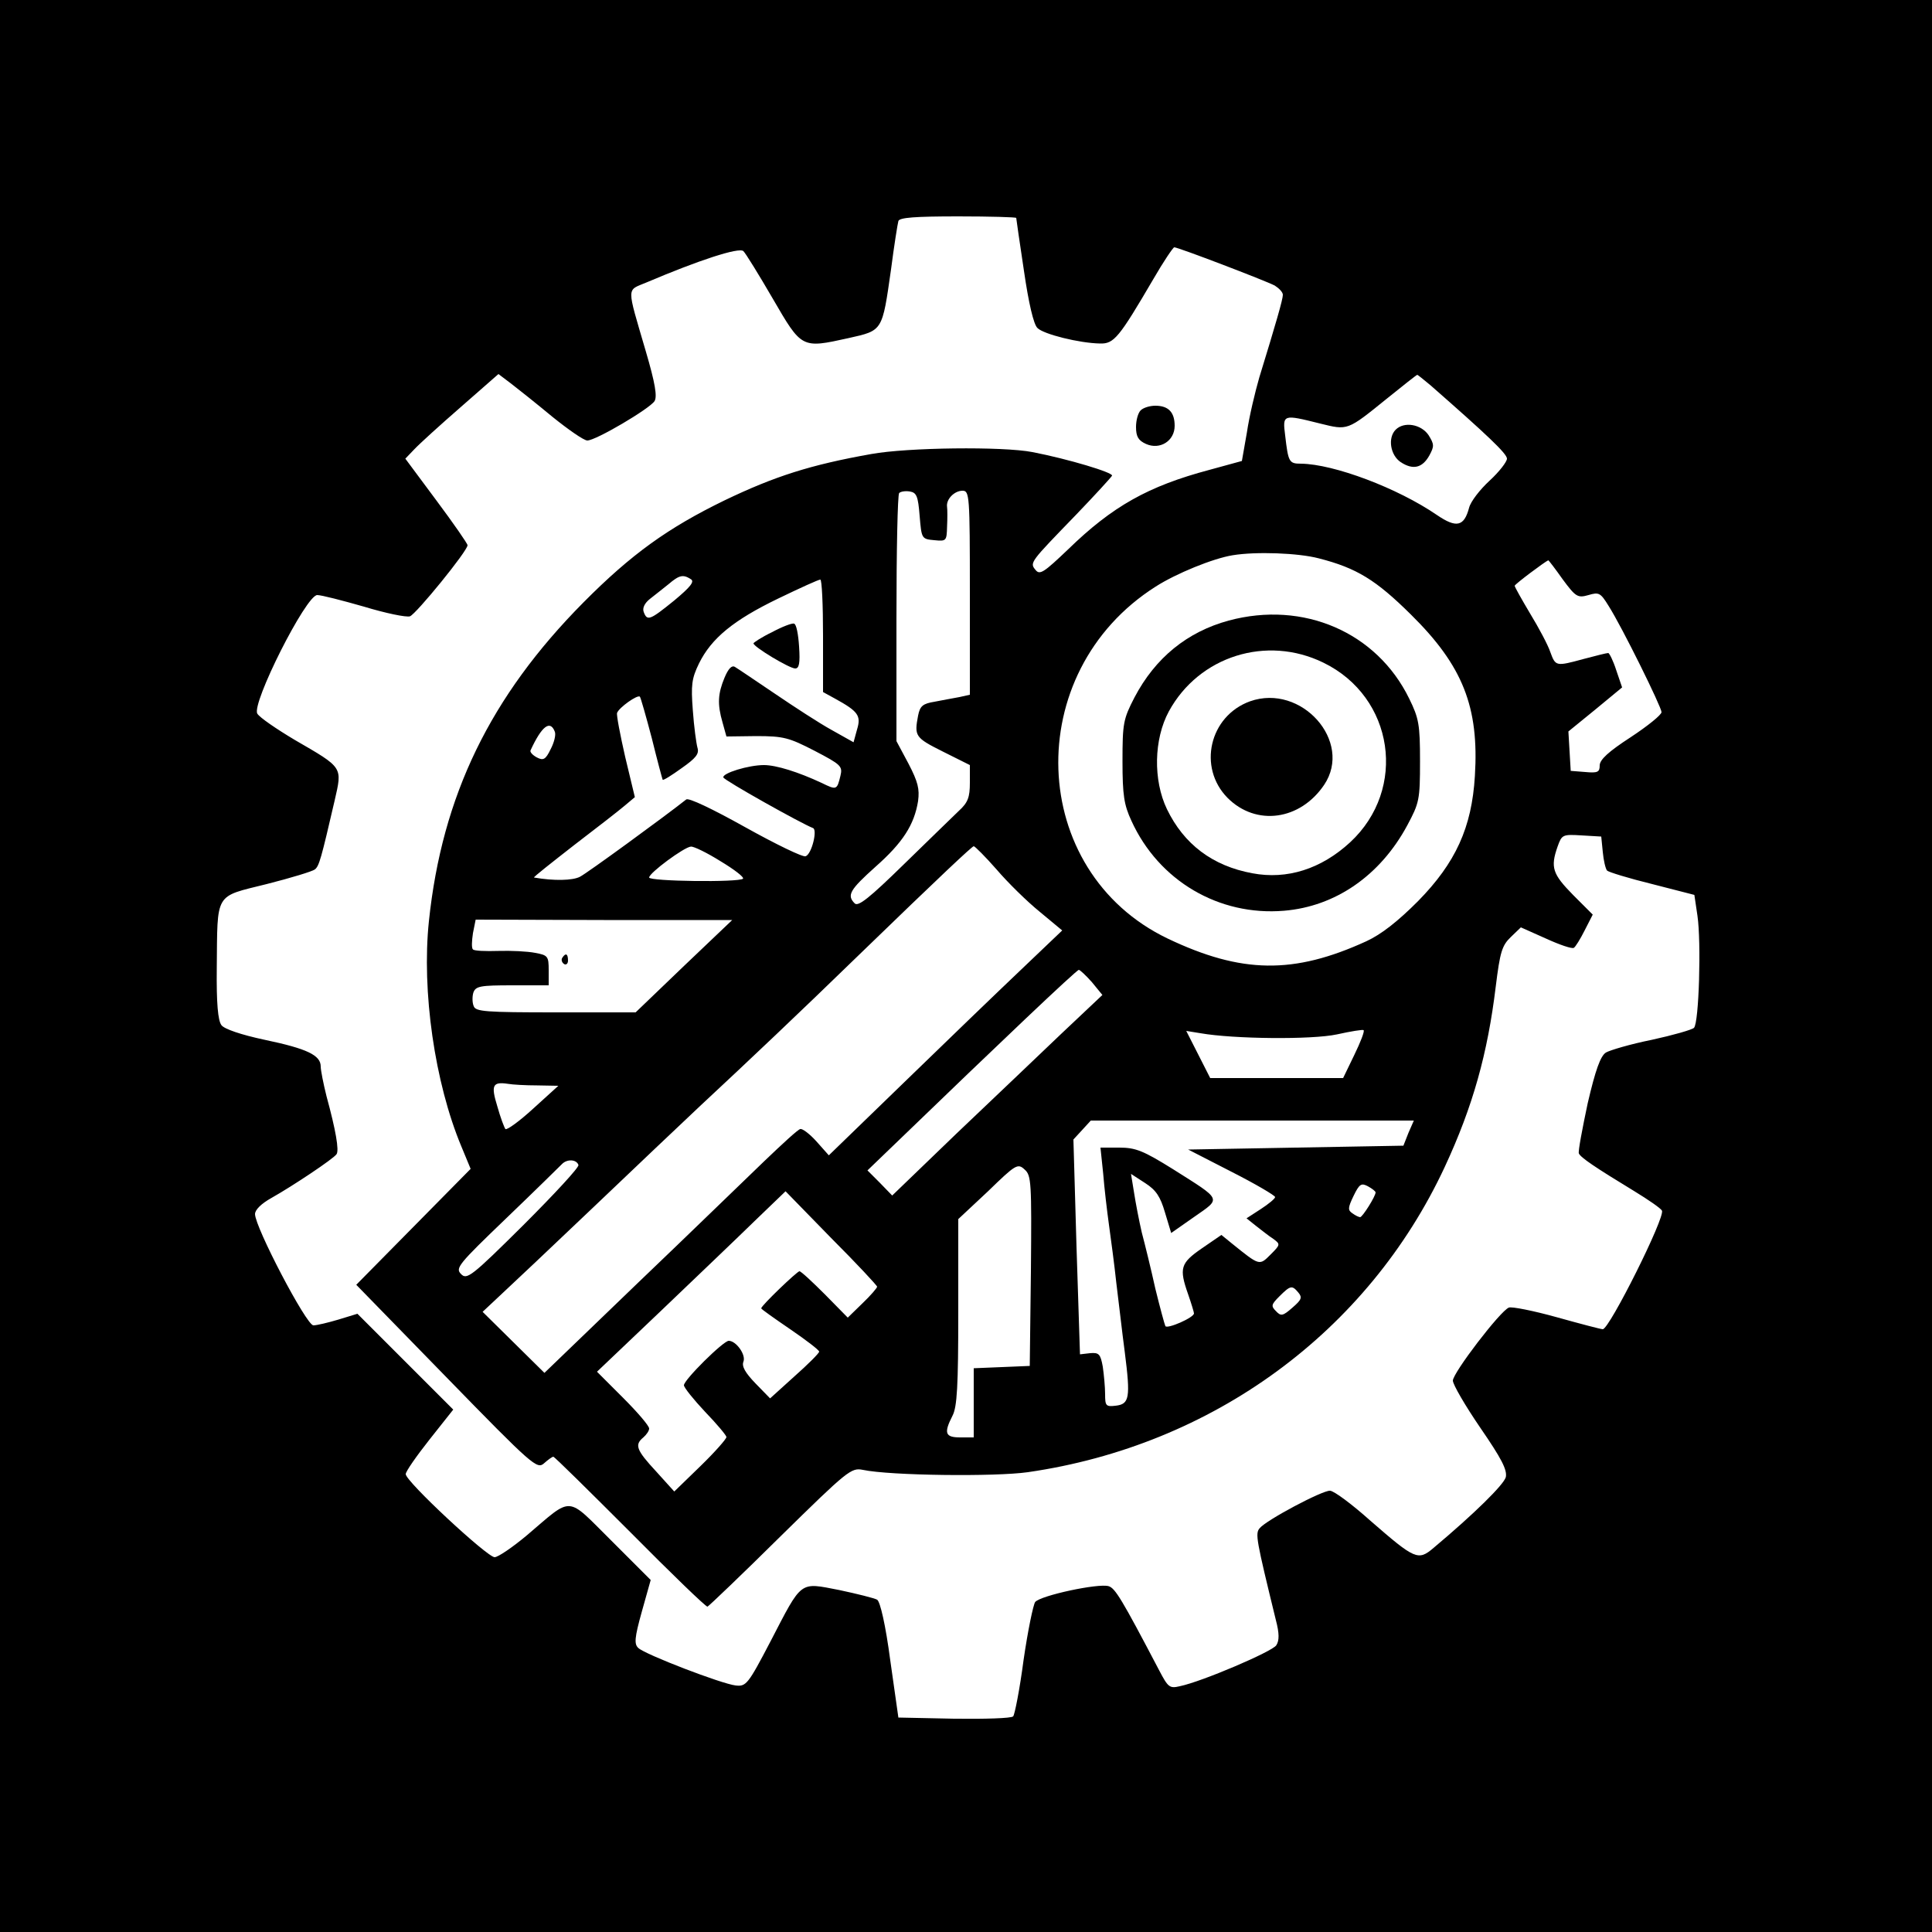 <?xml version="1.0" standalone="no"?>
<!DOCTYPE svg PUBLIC "-//W3C//DTD SVG 20010904//EN"
 "http://www.w3.org/TR/2001/REC-SVG-20010904/DTD/svg10.dtd">
<svg version="1.0" xmlns="http://www.w3.org/2000/svg"
 width="500pt" height="500pt" viewBox="0 0 500 500"
 preserveAspectRatio="xMidYMid meet">

<g transform="translate(0,500) scale(0.1,-0.1)"
fill="#000000" stroke="none">
<path d="M0 2500 l0 -2500 2500 0 2500 0 0 2500 0 2500 -2500 0 -2500 0 0
-2500z m2630 1936 c0 -2 9 -64 20 -137 12 -83 25 -139 35 -148 16 -16 108 -39
162 -40 36 -1 49 15 138 167 26 45 51 82 54 82 10 0 235 -86 260 -99 11 -7 21
-17 21 -24 0 -12 -18 -74 -61 -214 -11 -38 -26 -101 -32 -142 l-13 -74 -84
-23 c-158 -42 -251 -94 -366 -206 -62 -59 -73 -67 -84 -53 -16 19 -14 20 105
143 49 51 91 97 93 101 3 8 -113 43 -206 61 -77 15 -324 12 -417 -5 -158 -28
-251 -58 -380 -120 -146 -71 -241 -139 -365 -264 -241 -243 -366 -500 -400
-825 -19 -181 15 -418 84 -583 l24 -58 -148 -150 -148 -150 233 -239 c224
-230 235 -239 253 -223 10 9 21 17 24 17 3 0 92 -88 199 -195 106 -107 196
-194 200 -193 4 2 89 83 189 182 174 171 183 178 213 172 71 -15 343 -18 427
-6 478 69 880 363 1079 790 73 157 111 294 132 467 11 89 16 106 39 128 l26
25 65 -29 c35 -16 67 -27 72 -24 4 2 17 23 28 45 l21 41 -51 51 c-53 54 -59
71 -40 125 11 31 13 32 62 29 l51 -3 4 -40 c2 -22 7 -43 11 -48 4 -4 56 -20
117 -35 l109 -28 8 -54 c10 -68 4 -277 -9 -290 -5 -5 -54 -19 -109 -31 -55
-11 -109 -27 -119 -33 -14 -9 -27 -45 -47 -131 -14 -66 -25 -124 -23 -130 5
-11 42 -36 144 -98 36 -22 68 -44 71 -50 10 -15 -136 -307 -153 -307 -5 0 -58
14 -119 31 -61 17 -117 28 -124 25 -22 -8 -145 -169 -145 -189 0 -10 32 -65
71 -122 55 -80 70 -109 66 -128 -6 -20 -81 -94 -187 -183 -40 -34 -48 -30
-163 70 -48 43 -95 78 -105 78 -20 1 -165 -76 -182 -97 -12 -14 -9 -29 42
-238 9 -34 9 -53 1 -65 -10 -16 -192 -94 -250 -106 -26 -6 -30 -3 -53 41 -97
185 -114 213 -131 218 -26 8 -176 -24 -190 -41 -5 -7 -19 -74 -30 -150 -10
-76 -23 -142 -27 -146 -5 -5 -73 -7 -153 -6 l-144 3 -21 148 c-12 91 -26 152
-34 157 -7 4 -51 15 -98 25 -104 20 -95 27 -178 -133 -58 -111 -63 -117 -90
-114 -36 4 -234 80 -252 97 -11 10 -10 26 9 94 l23 82 -102 102 c-118 117 -98
116 -218 14 -37 -31 -75 -57 -84 -57 -19 0 -230 196 -230 215 0 7 28 47 62 90
l61 77 -124 124 -124 124 -49 -15 c-27 -8 -56 -15 -65 -15 -18 0 -151 254
-151 288 0 11 16 27 43 42 55 31 160 101 168 113 7 10 -2 62 -26 150 -8 32
-15 67 -15 77 0 29 -35 46 -145 69 -61 13 -105 28 -112 38 -9 12 -13 57 -12
147 2 199 -7 184 129 218 63 16 119 33 125 38 11 9 16 27 51 178 20 88 23 84
-103 157 -47 28 -91 58 -97 68 -16 25 126 307 155 307 11 0 65 -14 121 -30 56
-17 109 -28 119 -25 16 6 149 169 149 184 0 4 -36 56 -80 115 l-81 109 23 24
c13 14 67 63 121 110 l97 85 33 -25 c17 -13 66 -52 107 -86 41 -33 81 -61 90
-61 22 0 161 82 174 102 7 12 2 45 -23 130 -50 171 -50 155 2 177 134 57 240
92 251 81 6 -6 40 -61 76 -123 75 -129 74 -129 196 -102 89 20 87 17 110 178
8 62 17 118 19 125 3 9 43 12 155 12 82 0 150 -2 150 -4z m1072 -433 c146
-128 198 -177 198 -190 0 -8 -20 -34 -45 -57 -25 -23 -49 -54 -53 -70 -13 -49
-33 -53 -83 -19 -102 70 -267 132 -352 133 -31 0 -33 4 -41 73 -7 55 -6 55 90
31 73 -18 70 -19 174 65 41 33 76 61 78 61 1 0 16 -12 34 -27z m-1322 -338 c5
-59 5 -60 38 -63 31 -3 32 -2 33 35 1 21 1 44 0 51 -3 20 19 42 40 42 18 0 19
-12 19 -264 l0 -264 -27 -6 c-16 -3 -44 -8 -64 -12 -31 -5 -38 -11 -43 -36
-10 -53 -8 -57 64 -93 l70 -35 0 -46 c0 -37 -5 -51 -28 -72 -16 -15 -80 -78
-143 -139 -89 -87 -118 -110 -127 -101 -21 21 -13 35 54 95 70 62 100 108 110
170 4 31 0 49 -25 97 l-31 58 0 317 c0 175 3 321 7 325 4 4 16 6 28 4 17 -3
21 -12 25 -63z m1033 -110 c98 -25 148 -56 238 -145 135 -133 177 -240 166
-418 -8 -134 -50 -225 -147 -324 -53 -53 -95 -86 -134 -104 -188 -86 -323 -84
-514 7 -363 174 -381 689 -31 911 53 34 149 73 199 81 60 10 170 6 223 -8z
m631 -54 c34 -46 39 -49 67 -41 27 8 31 6 52 -28 35 -55 137 -262 137 -275 0
-7 -36 -36 -80 -65 -57 -37 -80 -58 -80 -73 0 -17 -5 -20 -37 -17 l-38 3 -3
51 -3 51 70 57 69 57 -15 44 c-8 25 -18 45 -21 45 -4 0 -32 -7 -62 -15 -74
-20 -74 -20 -88 18 -6 18 -30 63 -52 99 -22 37 -40 69 -40 72 0 4 79 63 87 66
1 0 18 -22 37 -49z m-2256 0 c10 -6 -1 -20 -43 -55 -63 -51 -70 -54 -79 -30
-4 10 2 23 16 34 13 10 34 27 48 38 28 24 38 26 58 13z m342 -146 l0 -146 31
-17 c60 -33 68 -44 57 -80 l-9 -33 -57 32 c-31 17 -97 60 -147 94 -49 33 -96
65 -103 69 -8 5 -17 -4 -27 -28 -17 -41 -19 -68 -5 -116 l10 -36 77 1 c71 0
85 -4 151 -38 69 -36 73 -40 67 -65 -9 -37 -10 -37 -49 -18 -60 28 -117 46
-149 46 -40 0 -108 -21 -105 -32 3 -8 201 -119 232 -131 12 -4 -3 -67 -19 -73
-7 -3 -77 31 -156 75 -86 48 -147 77 -153 72 -57 -45 -257 -191 -275 -200 -19
-10 -68 -11 -119 -2 -2 1 45 38 104 84 59 45 118 91 132 103 l25 21 -25 104
c-13 57 -23 109 -21 114 5 14 53 48 59 42 2 -2 16 -51 31 -108 14 -57 27 -105
28 -107 2 -2 24 12 49 30 37 26 46 37 41 53 -3 11 -9 54 -12 97 -5 65 -3 82
16 121 32 65 89 112 205 168 56 27 104 49 109 49 4 0 7 -65 7 -145z m-694
-249 c3 -8 -2 -28 -11 -45 -13 -27 -19 -30 -36 -21 -11 6 -18 14 -16 18 29 63
51 80 63 48z m429 -335 c35 -21 61 -41 58 -45 -10 -10 -243 -7 -243 3 0 12 91
79 108 80 7 1 42 -16 77 -38z m714 -21 c29 -34 79 -83 111 -109 l59 -49 -107
-102 c-59 -56 -195 -187 -302 -291 l-195 -189 -32 36 c-18 20 -37 34 -42 32
-6 -1 -47 -39 -93 -83 -46 -44 -192 -186 -326 -314 l-243 -234 -80 79 -80 79
48 45 c26 24 134 126 238 225 105 100 228 217 275 261 130 121 262 246 405
385 225 218 300 288 305 289 3 0 30 -27 59 -60z m-809 -250 l-125 -120 -206 0
c-183 0 -208 2 -213 16 -4 9 -4 25 -1 35 6 17 18 19 101 19 l94 0 0 39 c0 36
-2 39 -35 45 -20 4 -63 6 -95 5 -33 -1 -63 0 -66 4 -4 3 -3 22 0 42 l7 35 332
-1 332 0 -125 -119z m1056 -42 l27 -33 -106 -100 c-58 -55 -180 -172 -272
-259 l-166 -160 -32 33 -32 32 80 77 c261 252 461 442 467 442 3 0 19 -15 34
-32z m679 -188 l-29 -60 -172 0 -172 0 -31 61 -31 61 37 -6 c86 -15 288 -17
353 -3 36 8 67 13 69 11 3 -3 -8 -31 -24 -64z m-2115 -79 l55 -1 -65 -59 c-36
-33 -68 -56 -72 -53 -3 4 -13 30 -21 59 -17 55 -12 64 28 58 11 -2 45 -4 75
-4z m2255 -123 l-13 -33 -279 -5 -278 -5 113 -58 c61 -31 112 -61 112 -65 0
-4 -17 -18 -37 -31 l-37 -24 25 -20 c13 -10 33 -26 44 -33 19 -14 19 -15 -7
-41 -29 -29 -28 -29 -100 29 l-27 22 -51 -35 c-55 -38 -59 -51 -35 -119 8 -23
15 -46 15 -49 0 -11 -69 -41 -74 -33 -2 4 -14 48 -26 97 -11 50 -27 115 -35
145 -7 30 -16 77 -20 103 l-8 49 37 -24 c28 -18 39 -35 51 -76 l16 -53 60 42
c70 49 73 42 -55 123 -77 48 -97 56 -139 56 l-49 0 7 -67 c3 -38 10 -97 15
-133 5 -36 14 -103 19 -150 6 -47 15 -128 22 -180 15 -118 12 -134 -24 -138
-25 -3 -27 0 -27 30 0 18 -3 50 -6 71 -6 33 -10 37 -33 35 l-26 -3 -9 278 -8
278 23 25 22 24 418 0 418 0 -14 -32z m-2148 -83 c2 -6 -62 -75 -142 -155
-135 -134 -147 -143 -162 -127 -15 15 -7 25 117 144 73 70 138 134 144 140 13
14 38 13 43 -2z m1171 -274 l-3 -246 -72 -3 -73 -3 0 -89 0 -90 -35 0 c-39 0
-43 11 -20 56 12 23 15 76 15 269 l0 240 77 72 c72 70 77 73 95 56 17 -15 18
-33 16 -262z m892 203 c0 -10 -34 -64 -40 -64 -3 0 -12 4 -20 10 -12 8 -12 14
3 45 15 31 20 34 37 25 11 -6 20 -13 20 -16z m-1290 -244 c0 -3 -17 -23 -38
-43 l-38 -37 -59 60 c-33 33 -62 60 -66 60 -6 0 -99 -89 -99 -96 0 -2 34 -26
75 -54 41 -28 75 -54 75 -58 0 -4 -29 -33 -64 -64 l-63 -57 -38 39 c-26 27
-36 44 -31 56 7 18 -19 54 -38 54 -14 0 -116 -101 -116 -115 0 -6 25 -37 55
-69 30 -31 55 -61 55 -65 0 -5 -30 -39 -67 -75 l-68 -66 -47 52 c-52 56 -56
69 -33 88 8 7 15 17 15 23 0 7 -30 42 -67 79 l-68 68 165 157 c91 87 201 192
244 234 l79 76 118 -121 c66 -66 119 -123 119 -126z m1090 -15 c11 -13 8 -19
-15 -39 -25 -22 -30 -23 -43 -9 -13 13 -12 17 9 38 29 29 33 29 49 10z"/>
<path d="M2952 3938 c-7 -7 -12 -26 -12 -43 0 -25 6 -35 26 -44 36 -16 74 8
74 47 0 35 -16 52 -50 52 -14 0 -31 -5 -38 -12z"/>
<path d="M3612 3888 c-21 -21 -14 -66 13 -84 32 -21 56 -15 74 17 13 24 13 29
-2 53 -19 28 -63 36 -85 14z"/>
<path d="M3180 3394 c-107 -29 -190 -96 -244 -199 -29 -56 -31 -67 -31 -165 0
-88 4 -113 23 -154 71 -156 227 -247 395 -233 133 11 249 91 319 221 31 58 33
66 33 166 0 95 -3 111 -28 162 -84 172 -274 254 -467 202z m245 -109 c183 -89
218 -327 69 -465 -75 -69 -163 -97 -253 -80 -103 19 -177 75 -221 166 -36 75
-34 181 5 253 78 143 253 198 400 126z"/>
<path d="M3235 3185 c-105 -38 -136 -171 -58 -250 74 -74 188 -58 250 34 75
112 -59 263 -192 216z"/>
<path d="M1998 3364 c-27 -13 -48 -27 -48 -29 0 -9 93 -65 108 -65 10 0 13 13
10 57 -2 31 -7 58 -13 59 -5 2 -31 -8 -57 -22z"/>
<path d="M1455 2521 c-3 -5 -1 -12 5 -16 5 -3 10 1 10 9 0 18 -6 21 -15 7z"/>
</g>
</svg>
